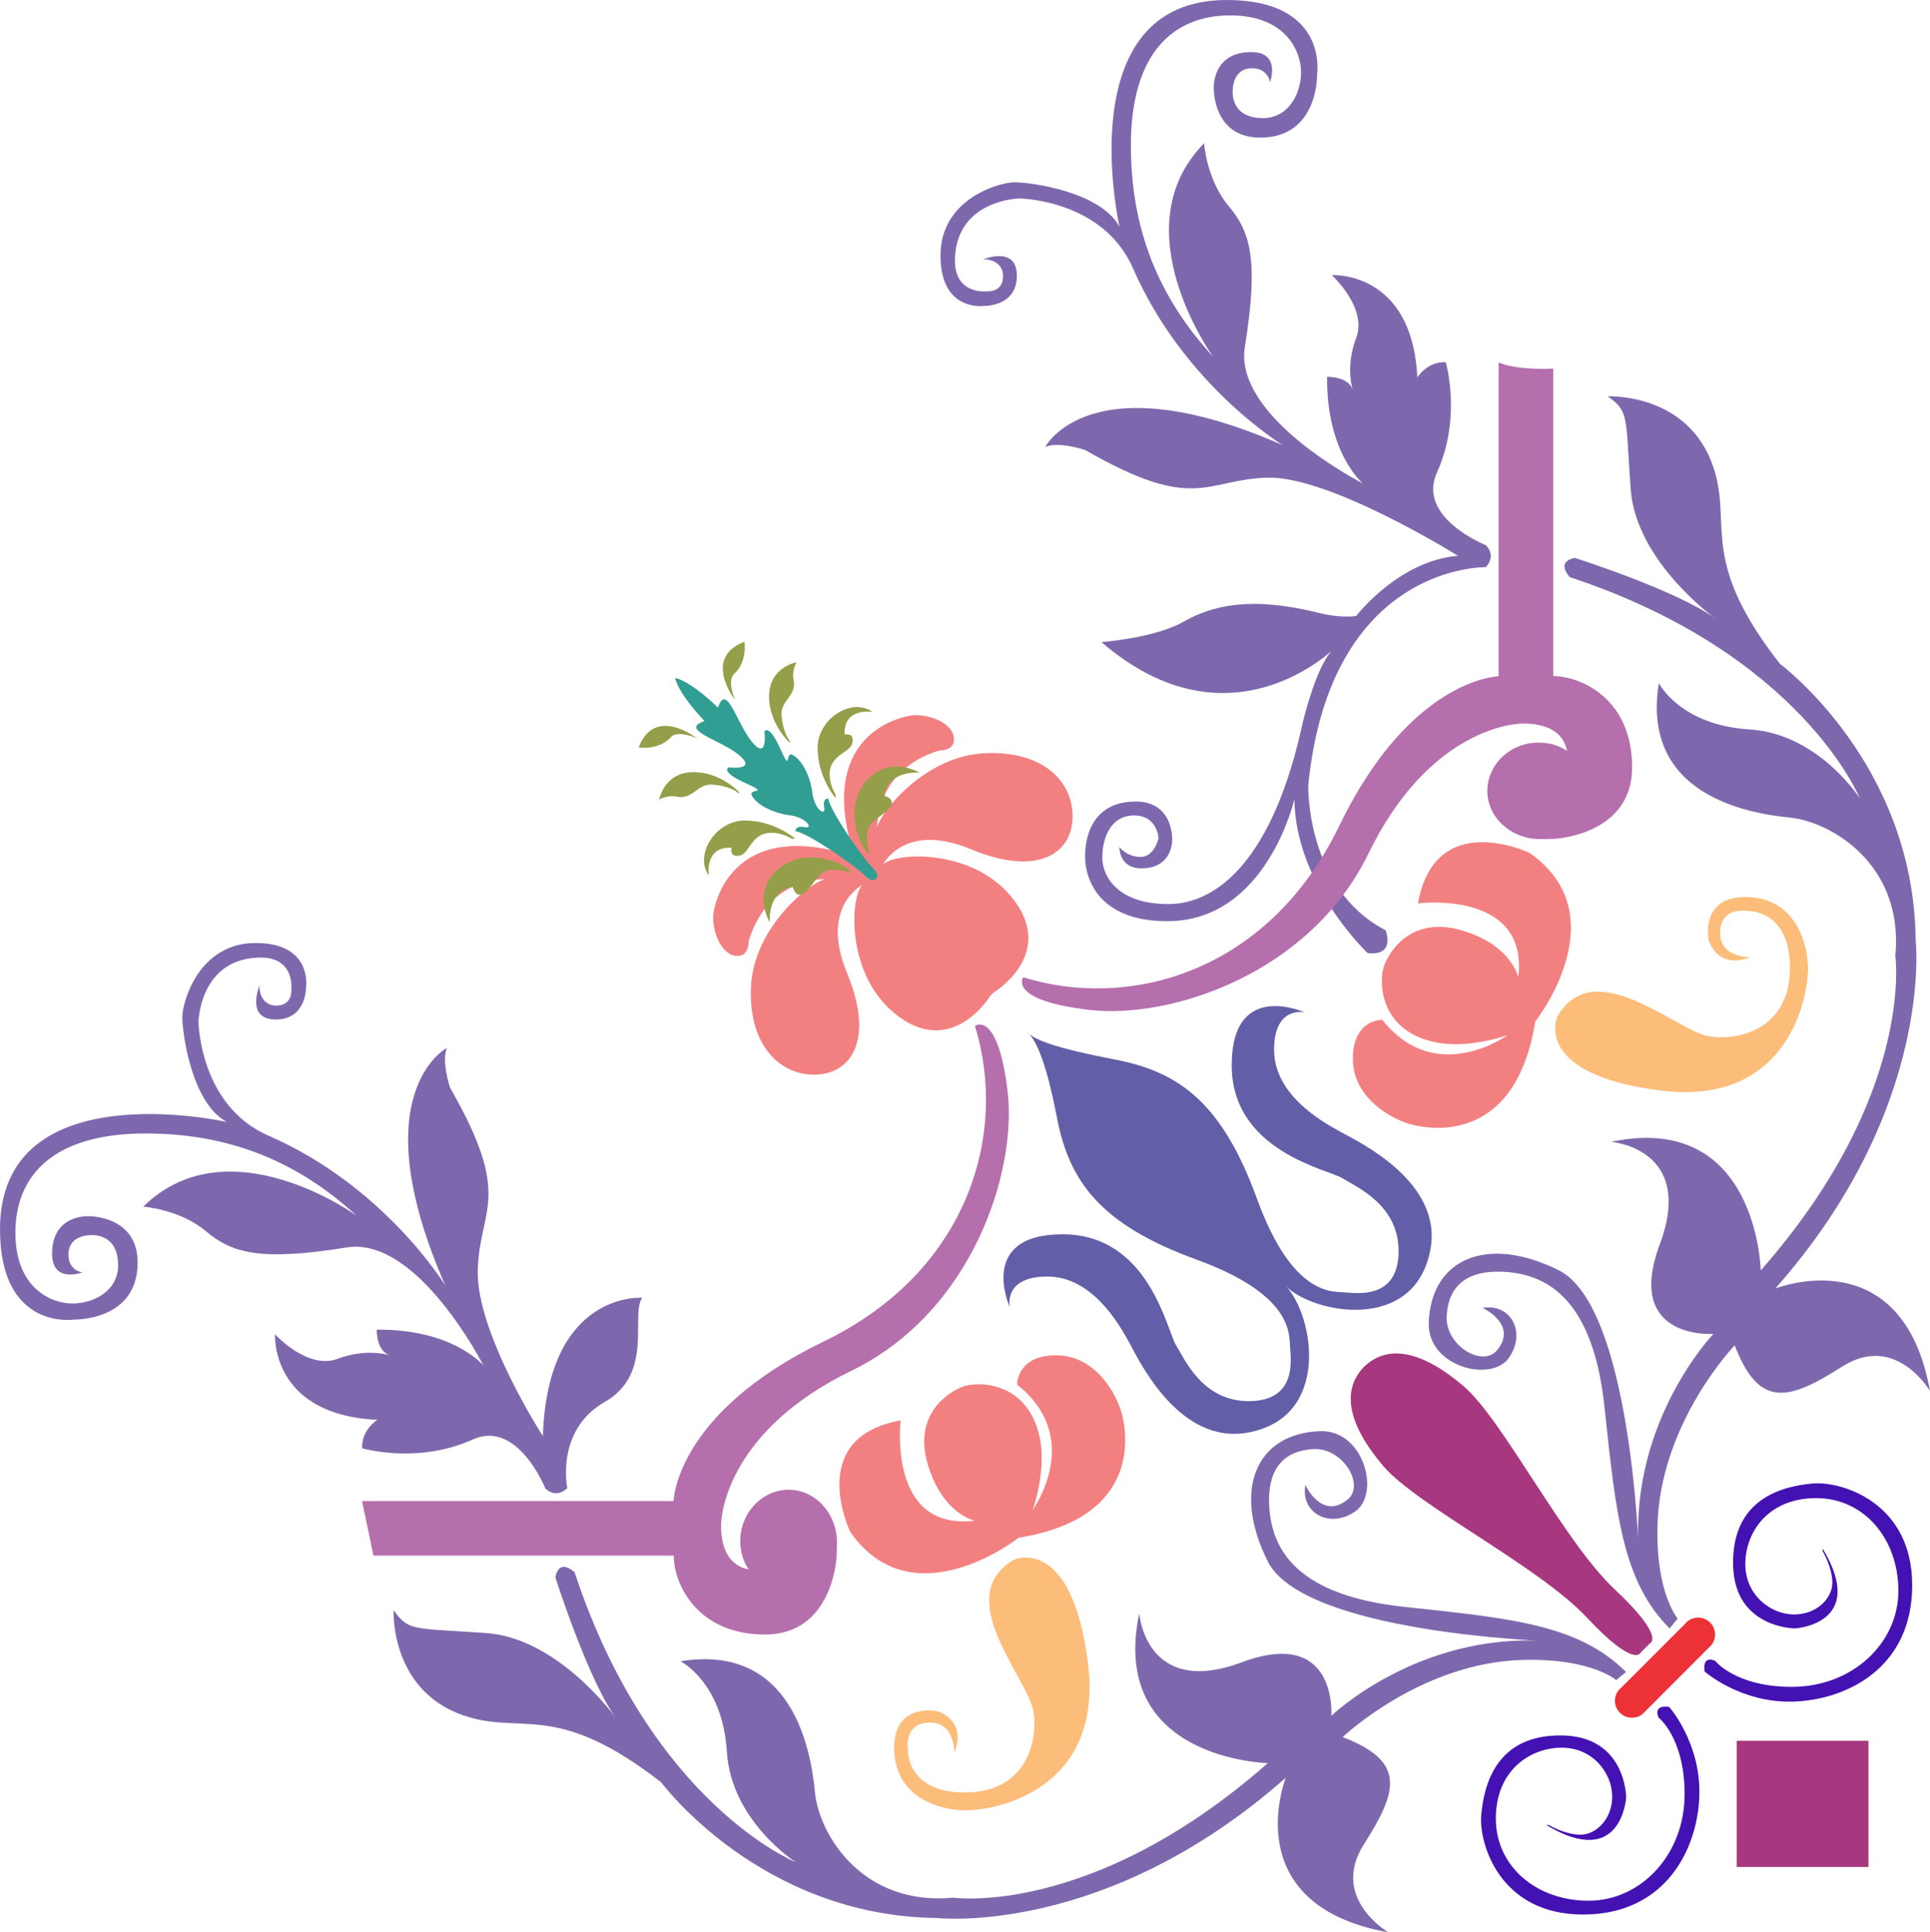 <?xml version="1.0" encoding="utf-8"?>
<!-- Generator: Adobe Illustrator 15.0.0, SVG Export Plug-In . SVG Version: 6.00 Build 0)  -->
<!DOCTYPE svg PUBLIC "-//W3C//DTD SVG 1.1//EN" "http://www.w3.org/Graphics/SVG/1.1/DTD/svg11.dtd">
<svg version="1.1" id="Layer_1" xmlns="http://www.w3.org/2000/svg" xmlns:xlink="http://www.w3.org/1999/xlink" x="0px" y="0px"
	 width="14.527px" height="14.547px" viewBox="0 0 14.527 14.547" enable-background="new 0 0 14.527 14.547" xml:space="preserve">
<path id="_228931800" fill="#7E68AD" d="M4.27,11.203c0,0-0.092-0.435,0.282-0.649s0.19-0.655,0.282-0.784
	c0,0-0.711-0.055-0.748,1.041c0,0-0.502-0.777-0.49-1.249c0.013-0.472,0.27-0.54-0.208-1.373c0,0-0.067-0.195-0.024-0.3
	c0,0-0.649,0.337-0.012,1.789c0,0-0.452-0.745-1.33-1.128C1.501,8.324,1.494,7.692,1.494,7.692s0.008-0.465,0.447-0.483
	c0.282-0.013,0.252,0.238,0.252,0.238S2.205,7.564,2.089,7.57S1.948,7.465,1.954,7.417c0,0-0.11,0.258,0.122,0.258
	c0.233,0,0.228-0.246,0.228-0.246s0.048-0.33-0.38-0.33c-0.43,0-0.552,0.447-0.552,0.558s0.067,0.649,0.337,0.79
	C1.709,8.446,0,8.06,0,9.254c0,0.766,0.557,0.68,0.557,0.68s0.479,0.013,0.479-0.429c0-0.355-0.367-0.349-0.367-0.349
	S0.392,9.138,0.392,9.438c0,0.227,0.228,0.141,0.228,0.141S0.515,9.567,0.515,9.445c0-0.123,0.11-0.147,0.177-0.147
	c0.068,0,0.197,0.03,0.197,0.227s-0.19,0.288-0.344,0.288s-0.429-0.11-0.429-0.533s0.275-0.747,0.98-0.747
	c0.704,0,1.2,0.264,1.587,0.618c0,0-0.963-0.698-1.605-0.067c0,0,0.275,0.019,0.472,0.185c0.196,0.165,0.408,0.227,1.06,0.122
	c0.533-0.086,1.029,0.889,1.029,0.889s-0.227-0.276-0.803-0.27c0,0-0.006,0.165,0.104,0.195c0,0-0.171-0.061-0.398,0.024
	c-0.226,0.086-0.472-0.184-0.472-0.184s-0.037,0.606,0.771,0.644c0,0-0.122,0.073-0.115,0.214c0,0,0.416,0.122,0.832-0.066
	c0.338-0.153,0.546,0.367,0.546,0.367S4.178,11.289,4.27,11.203z"/>
<path id="_228931728" fill="#7E68AD" d="M11.467,12.496c0.509-0.013,0.698,0.152,0.698,0.152l0.074-0.061
	c-0.355-0.355-0.858-0.404-1.667-0.49s-0.992-0.429-1.017-0.735s0.11-0.441,0.33-0.453c0.221-0.013,0.393,0.27,0.258,0.38
	c-0.195,0.159-0.318-0.11-0.318-0.11c-0.037,0.221,0.196,0.331,0.38,0.196s0.061-0.613-0.27-0.601
	c-0.481,0.018-0.662,0.441-0.393,0.98c0.27,0.538,2.096,0.6,2.096,0.6c-0.968-0.062-1.617,0.563-1.617,0.563
	s0.049-0.673-0.674-0.403c-0.724,0.27-0.772-0.368-0.772-0.368c-0.232,1.103,0.968,1.127,0.968,1.127
	c-1.323,1.164-2.369,1.013-2.369,1.013c-0.684,0.065-1.01-0.477-1.04-0.794s-0.169-1.122-1.012-0.986c0,0,0.317,0.16,0.349,0.681
	s0.517,0.831,0.517,0.831s-1.088-0.438-1.663-2.182c0,0-0.115-0.112-0.145,0.038c0,0,0.25,0.785,0.461,1.066
	c0,0-0.428-0.605-0.979-0.646c-0.552-0.039-0.586-0.011-0.699-0.173c0,0-0.034,0.645,0.588,0.812
	c0.404,0.109,0.666-0.106,1.426,0.485c0,0,0.744,1.007,2.075,1.021c0,0,1.266,0.146,2.626-1.056c0,0-0.38,0.956,0.772,1.164
	c0,0-0.441-0.257-0.185-0.661c0.258-0.404,0.319-0.625-0.159-0.809C10.106,13.078,10.695,12.514,11.467,12.496L11.467,12.496z"/>
<path id="_228931656" fill="#B56FAD" d="M2.811,11.711h2.26c0,0.208,0.172,0.594,0.687,0.594s0.539-0.588,0.539-0.588l0.003-0.104
	c0-0.22-0.164-0.398-0.364-0.398c-0.201,0-0.37,0.179-0.364,0.398c0.004,0.129,0.064,0.202,0.064,0.202
	c-0.184-0.036-0.209-0.22-0.209-0.33s0.074-0.724,0.98-1.165c0.907-0.44,1.25-1.494,1.177-2.106C7.51,7.6,7.338,7.723,7.338,7.723
	c0.245,0.785-0.025,1.838-1.14,2.377c-1.115,0.539-1.128,1.2-1.128,1.2H2.725L2.811,11.711z"/>
<path id="_228931584" fill="#F38081" d="M7.337,11.448c0,0-0.245-0.049-0.355-0.429s0.166-0.545,0.27-0.582s0.472-0.043,0.57,0.367
	c0.062,0.258-0.049,0.563-0.049,0.563s0.393-0.539-0.117-0.943c0,0-0.006-0.221,0.294-0.221c0.301,0,0.46,0.301,0.496,0.447
	c0.037,0.147,0.141,0.778-0.778,0.926c0,0-0.797,0.631-1.268-0.043c0,0-0.344-0.711,0.379-0.84
	C6.78,10.694,6.676,11.527,7.337,11.448z"/>
<path id="_228931512" fill="#FCBD7A" d="M7.631,11.742c0,0,0.435-0.196,0.558,0.778c0.122,0.974-0.729,1.121-0.95,1.108
	C7.019,13.617,6.73,13.5,6.73,13.157s0.325-0.275,0.325-0.275s0.227,0.061,0.128,0.313c0,0,0.006-0.233-0.19-0.227
	c-0.196,0.006-0.159,0.208-0.159,0.208s-0.012,0.318,0.429,0.318c0.441,0,0.552-0.355,0.516-0.606
	C7.742,12.636,7.154,12.024,7.631,11.742z"/>
<path id="_228931440" fill="#4412B3" d="M11.639,13.739h0.018c0,0,0.123,0.073,0.239,0.073s0.239-0.116,0.239-0.287
	c0-0.172-0.141-0.368-0.38-0.368s-0.496,0.172-0.496,0.533s0.306,0.619,0.698,0.619s0.723-0.344,0.723-0.803
	c0-0.423-0.196-0.576-0.196-0.576s-0.049-0.098,0.08-0.08c0,0,0.239,0.27,0.227,0.668s-0.251,0.895-0.876,0.895
	s-0.784-0.533-0.766-0.747c0.019-0.215,0.104-0.614,0.618-0.601c0.473,0.013,0.473,0.466,0.473,0.466S12.208,14.082,11.639,13.739z"
	/>
<path id="_228931368" fill="#7E68AD" d="M12.476,11.487c-0.013,0.509,0.152,0.698,0.152,0.698l-0.061,0.074
	c-0.355-0.355-0.404-0.858-0.49-1.667S11.648,9.6,11.342,9.576s-0.441,0.11-0.453,0.331c-0.013,0.22,0.27,0.392,0.38,0.257
	c0.159-0.195-0.11-0.318-0.11-0.318c0.221-0.037,0.331,0.196,0.195,0.38c-0.134,0.184-0.612,0.062-0.6-0.27
	c0.018-0.481,0.44-0.662,0.979-0.393s0.601,2.096,0.601,2.096c-0.062-0.968,0.563-1.617,0.563-1.617s-0.674,0.049-0.404-0.674
	c0.27-0.724-0.367-0.772-0.367-0.772c1.103-0.232,1.127,0.968,1.127,0.968c1.164-1.323,1.013-2.369,1.013-2.369
	c0.065-0.682-0.477-1.008-0.794-1.04s-1.122-0.17-0.986-1.012c0,0,0.16,0.316,0.681,0.348s0.831,0.518,0.831,0.518
	s-0.438-1.088-2.182-1.664c0,0-0.112-0.115,0.038-0.145c0,0,0.785,0.25,1.066,0.463c0,0-0.605-0.428-0.646-0.98
	c-0.039-0.551-0.011-0.586-0.173-0.699c0,0,0.645-0.033,0.812,0.588c0.109,0.404-0.107,0.668,0.485,1.426
	c0,0,1.007,0.744,1.021,2.076c0,0,0.146,1.267-1.056,2.626c0,0,0.956-0.38,1.164,0.772c0,0-0.257-0.441-0.661-0.184
	c-0.404,0.257-0.625,0.318-0.809-0.16C13.058,10.126,12.493,10.715,12.476,11.487z"/>
<path id="_228931296" fill="#7E68AD" d="M10.974,4.184c0,0-0.961-0.6-1.433-0.588c-0.472,0.013-0.54,0.27-1.373-0.208
	c0,0-0.195-0.067-0.3-0.024c0,0,0.337-0.65,1.789-0.012c0,0-0.745-0.452-1.128-1.33C8.303,1.5,7.672,1.494,7.672,1.494
	S7.207,1.502,7.188,1.941C7.176,2.224,7.427,2.193,7.427,2.193S7.543,2.205,7.55,2.089c0.006-0.116-0.104-0.142-0.153-0.135
	c0,0,0.257-0.11,0.257,0.122c0,0.233-0.245,0.227-0.245,0.227s-0.33,0.049-0.33-0.379c0-0.43,0.446-0.552,0.558-0.552
	c0.11,0,0.648,0.067,0.79,0.337C8.426,1.709,8.04,0,9.234,0C10,0,9.914,0.557,9.914,0.557s0.013,0.479-0.429,0.479
	c-0.355,0-0.349-0.367-0.349-0.367S9.118,0.392,9.418,0.392c0.227,0,0.141,0.228,0.141,0.228S9.547,0.514,9.424,0.514
	c-0.122,0-0.146,0.111-0.146,0.178c0,0.068,0.03,0.197,0.227,0.197s0.288-0.19,0.288-0.344s-0.11-0.429-0.533-0.429
	S8.512,0.392,8.512,1.096c0,0.705,0.263,1.201,0.618,1.588c0,0-0.698-0.963-0.067-1.605c0,0,0.019,0.275,0.185,0.472
	c0.165,0.196,0.227,0.408,0.122,1.06c-0.086,0.533,0.889,1.029,0.889,1.029s-0.276-0.227-0.27-0.803c0,0,0.165-0.006,0.195,0.104
	c0,0-0.062-0.171,0.024-0.398c0.086-0.227-0.184-0.472-0.184-0.472s0.606-0.037,0.644,0.771c0,0,0.073-0.122,0.214-0.115
	c0,0,0.123,0.416-0.067,0.832c-0.152,0.338,0.368,0.545,0.368,0.545s0.086,0.074,0,0.166c0,0-1.17-0.029-1.336,1.643
	c0,0-0.019,0.778,0.582,1.09c0,0,0.08,0.196-0.135,0.172c0,0-0.545-0.514-0.551-1.159c0,0-0.209,0.919-0.956,0.919
	c-0.637,0-0.619-0.478-0.619-0.478s-0.03-0.423,0.38-0.423c0.288,0,0.275,0.288,0.275,0.288S8.83,6.537,8.591,6.537
	c-0.171,0-0.165-0.16-0.165-0.16S8.48,6.451,8.585,6.451S8.72,6.311,8.72,6.311S8.714,6.139,8.536,6.139S8.297,6.311,8.297,6.457
	S8.42,6.806,8.793,6.806c0.374,0,0.79-0.343,1.011-1.359c0,0,0.11-0.479,0.251-0.576c0,0-0.79,0.803-1.764-0.037
	c0,0,0.404-0.031,0.618-0.154c0.215-0.121,0.5-0.195,1.018-0.066c0.172,0.043,0.281,0.023,0.281,0.023S10.527,4.221,10.974,4.184z"
	/>
<path id="_228931224" fill="#B56FAD" d="M11.28,2.729v2.362c0,0-0.661,0.012-1.2,1.127C9.541,7.333,8.487,7.603,7.702,7.357
	c0,0-0.122,0.171,0.49,0.245C8.806,7.676,9.859,7.333,10.3,6.426c0.441-0.906,1.054-0.979,1.164-0.979s0.295,0.023,0.331,0.207
	c0,0-0.073-0.061-0.202-0.063c-0.22-0.008-0.398,0.162-0.398,0.363s0.179,0.363,0.398,0.363l0.104-0.002
	c0,0,0.588-0.025,0.588-0.539c0-0.516-0.386-0.686-0.594-0.686V2.775C11.691,2.775,11.428,2.791,11.28,2.729z"/>
<path id="_228931152" fill="#F38081" d="M11.428,7.358c0,0-0.049-0.245-0.429-0.355s-0.546,0.165-0.582,0.27
	c-0.037,0.104-0.043,0.472,0.367,0.569c0.258,0.062,0.563-0.049,0.563-0.049s-0.539,0.393-0.943-0.116c0,0-0.221-0.006-0.221,0.294
	c0,0.301,0.301,0.46,0.447,0.496c0.147,0.037,0.778,0.142,0.926-0.777c0,0,0.631-0.797-0.043-1.269c0,0-0.711-0.342-0.84,0.38
	C10.674,6.8,11.507,6.696,11.428,7.358z"/>
<path id="_228931080" fill="#FCBD7A" d="M11.722,7.652c0,0-0.196,0.435,0.778,0.558c0.974,0.122,1.121-0.729,1.108-0.95
	c-0.013-0.22-0.129-0.507-0.472-0.507s-0.275,0.324-0.275,0.324s0.061,0.227,0.313,0.129c0,0-0.233,0.006-0.227-0.19
	c0.006-0.195,0.208-0.158,0.208-0.158s0.318-0.013,0.318,0.428c0,0.441-0.355,0.552-0.606,0.516
	C12.616,7.762,12.003,7.173,11.722,7.652z"/>
<path id="_228931008" fill="#4412B3" d="M13.719,11.677c0,0,0.073,0.122,0.073,0.238s-0.116,0.239-0.288,0.239
	c-0.171,0-0.367-0.141-0.367-0.38s0.172-0.496,0.533-0.496s0.619,0.307,0.619,0.698c0,0.393-0.344,0.723-0.803,0.723
	c-0.423,0-0.576-0.196-0.576-0.196s-0.098-0.049-0.08,0.08c0,0,0.27,0.239,0.668,0.227c0.398-0.012,0.895-0.251,0.895-0.876
	s-0.533-0.784-0.747-0.766c-0.215,0.019-0.614,0.104-0.601,0.619c0.013,0.472,0.466,0.472,0.466,0.472s0.551-0.031,0.208-0.601"/>
<path id="_228930936" fill="#A7377F" d="M10.266,10.29c-0.177,0.184-0.11,0.447,0.147,0.748c0.258,0.3,1.17,0.753,1.531,1.139
	s0.405,0.264,0.405,0.264l0.07-0.07c0,0,0.122-0.043-0.264-0.405c-0.386-0.361-0.839-1.273-1.139-1.531
	c-0.301-0.257-0.564-0.324-0.748-0.146L10.266,10.29z"/>
<path id="_228930864" fill="#625FA8" d="M7.723,7.761c0.049,0.061,0.194,0.124,0.672,0.216c0.479,0.092,0.803,0.324,1.066,1.047
	c0.264,0.724,0.558,0.698,0.655,0.705c0.099,0.006,0.404,0.055,0.411-0.301c0.006-0.355-0.313-0.49-0.423-0.558
	S9.271,8.668,9.271,8.019s0.551-0.397,0.551-0.397S9.59,7.566,9.59,7.903s0.355,0.539,0.502,0.619
	c0.147,0.079,0.771,0.381,0.674,0.888c-0.119,0.626-0.881,0.48-1.089,0.271c0.208,0.209,0.351,0.991-0.287,1.104
	c-0.509,0.091-0.809-0.526-0.888-0.674C8.422,9.965,8.22,9.61,7.883,9.61c-0.337,0-0.282,0.232-0.282,0.232S7.35,9.292,7.999,9.292
	s0.784,0.723,0.852,0.833s0.202,0.429,0.558,0.423c0.355-0.007,0.307-0.313,0.301-0.411c-0.007-0.098,0.018-0.392-0.705-0.655
	S8.048,8.893,7.956,8.416C7.864,7.937,7.783,7.81,7.723,7.761z"/>
<path id="_228930792" fill="#F38081" d="M6.432,6.447c-0.289-0.882,0.3-1.041,0.423-1.06c0.122-0.019,0.306,0.05,0.324,0.159
	c0.019,0.11-0.11,0.104-0.11,0.104C6.584,5.799,6.604,6.227,6.604,6.227C6.621,6.123,6.958,5.688,7.418,5.67
	c0.459-0.019,0.668,0.238,0.655,0.496C8.062,6.424,7.81,6.602,7.308,6.393C6.805,6.184,6.646,6.509,6.646,6.509
	c0.079-0.092,0.692-0.134,0.993,0.276c0.3,0.411-0.16,0.687-0.16,0.687L7.454,7.496c0,0-0.275,0.459-0.687,0.159
	c-0.41-0.3-0.367-0.913-0.275-0.993c0,0-0.324,0.16-0.117,0.662C6.584,7.827,6.406,8.078,6.148,8.09
	C5.892,8.102,5.635,7.894,5.652,7.435C5.671,6.975,6.105,6.639,6.21,6.619c0,0-0.429-0.018-0.575,0.466c0,0,0.006,0.129-0.104,0.11
	S5.353,6.994,5.371,6.871C5.389,6.749,5.549,6.16,6.432,6.447L6.432,6.447z"/>
<path id="_228930720" fill="#ED3237" d="M12.682,12.226c0.044-0.056,0.124-0.064,0.179-0.021c0.056,0.044,0.064,0.124,0.021,0.179
	l-0.519,0.52c-0.056,0.044-0.136,0.034-0.18-0.021c-0.044-0.056-0.034-0.136,0.021-0.179L12.682,12.226z"/>
<polygon id="_228930648" fill="#A7377F" points="14.064,13.105 13.072,13.105 13.072,14.055 14.064,14.055 "/>
<path id="_228930576" fill="#959E48" d="M5.247,5.559c0,0-0.318-0.252-0.44,0.068c0,0,0.15,0.024,0.241-0.076
	C5.102,5.491,5.247,5.559,5.247,5.559z"/>
<path id="_228930504" fill="#959E48" d="M5.563,5.963c0,0-0.143-0.156-0.354-0.15S4.961,6.02,4.961,6.02s0.061-0.037,0.13-0.023
	c0.128,0.027,0.156-0.102,0.275-0.09c0.119,0.009,0.173,0.05,0.173,0.05S5.57,5.984,5.563,5.963z"/>
<path id="_228930432" fill="#959E48" d="M5.98,6.309c0,0-0.155-0.132-0.375-0.132c-0.219,0-0.381,0.259-0.27,0.414
	c0,0-0.035-0.221,0.172-0.209c0,0-0.021,0.075,0.061,0.059c0.082-0.018,0.085-0.19,0.266-0.17C5.9,6.277,5.953,6.311,5.953,6.311
	S5.987,6.32,5.98,6.309z"/>
<path id="_228930360" fill="#959E48" d="M6.413,6.57c0,0-0.104-0.116-0.318-0.116S5.646,6.66,5.794,6.945
	c0,0-0.021-0.24,0.173-0.268c0,0,0.027,0.125,0.123,0.011C6.184,6.574,6.181,6.512,6.413,6.57z"/>
<path id="_228930288" fill="#319E94" d="M5.081,5.103c0.132,0.032,0.323,0.224,0.323,0.224c0.066-0.198,0.143,0.128,0.26,0.263
	c0.117,0.137,0.09-0.084,0.09-0.084s0.033-0.061,0.119,0.131S5.906,5.65,5.968,5.684s0.128,0.146,0.146,0.28
	C6.129,6.098,6.219,6.15,6.204,6.079s0.03-0.068,0.03-0.068C6.25,6.111,6.498,6.463,6.563,6.527
	c0.065,0.064,0.033,0.086,0.033,0.086L6.59,6.619c0,0-0.021,0.032-0.086-0.033C6.439,6.521,6.088,6.273,5.987,6.257
	c0,0-0.002-0.044,0.069-0.03c0.07,0.016,0.018-0.074-0.116-0.09C5.807,6.119,5.693,6.053,5.66,5.991s0.145-0.009-0.047-0.095
	C5.422,5.811,5.482,5.777,5.482,5.777s0.221,0.027,0.084-0.09C5.432,5.571,5.105,5.495,5.303,5.428
	C5.303,5.428,5.113,5.235,5.081,5.103z"/>
<path id="_228930216" fill="#959E48" d="M5.534,5.271c0,0-0.251-0.317,0.069-0.44c0,0,0.025,0.149-0.076,0.241
	C5.467,5.125,5.534,5.271,5.534,5.271z"/>
<path id="_228930144" fill="#959E48" d="M5.939,5.586c0,0-0.156-0.143-0.15-0.354s0.207-0.247,0.207-0.247s-0.037,0.06-0.023,0.13
	C6,5.242,5.871,5.271,5.883,5.39c0.01,0.118,0.052,0.173,0.052,0.173S5.96,5.594,5.939,5.586z"/>
<path id="_228930024" fill="#959E48" d="M6.285,6.003c0,0-0.131-0.154-0.131-0.374c0-0.219,0.258-0.381,0.412-0.27
	c0,0-0.221-0.035-0.208,0.172c0,0,0.074-0.021,0.058,0.061s-0.189,0.085-0.17,0.266c0.008,0.065,0.041,0.119,0.041,0.119
	S6.297,6.011,6.285,6.003z"/>
<path id="_228930048" fill="#959E48" d="M6.546,6.437c0,0-0.115-0.104-0.115-0.318S6.637,5.67,6.922,5.816
	c0,0-0.24-0.02-0.268,0.174c0,0,0.124,0.027,0.011,0.123C6.552,6.207,6.488,6.203,6.546,6.437z"/>
</svg>
